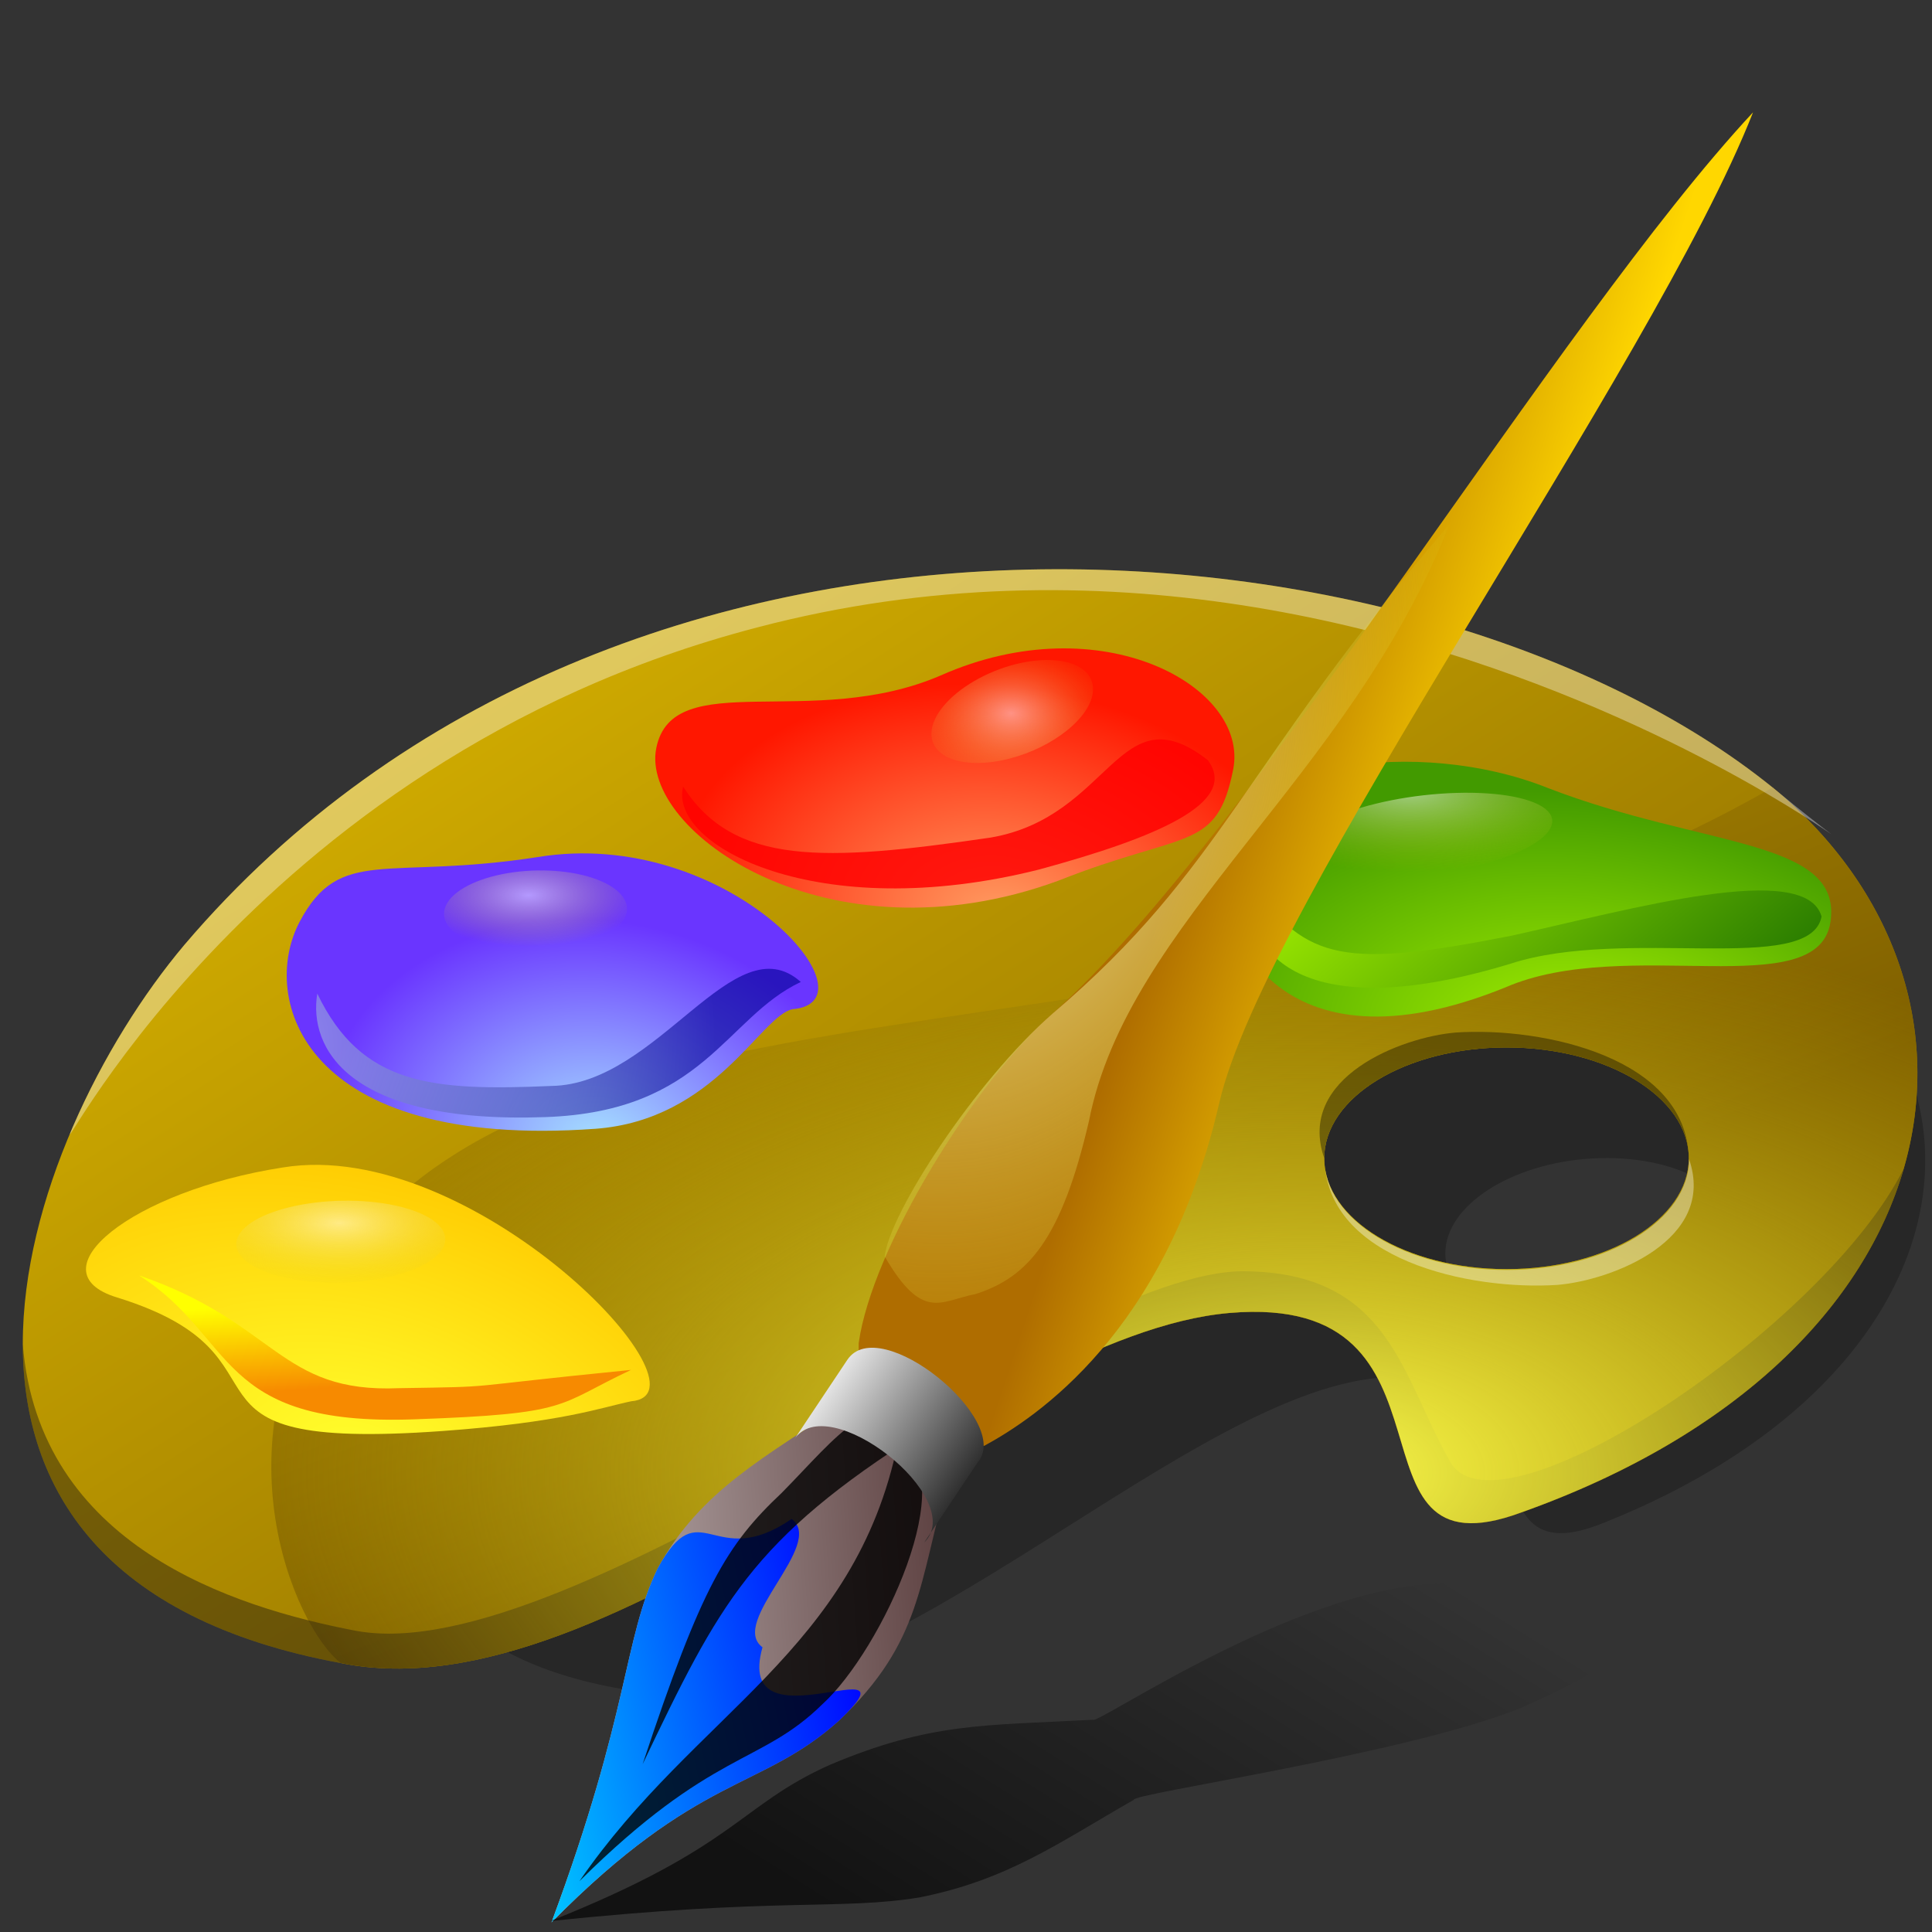 <?xml version="1.0" encoding="UTF-8" standalone="no"?>
<!DOCTYPE svg PUBLIC "-//W3C//DTD SVG 20010904//EN"
"http://www.w3.org/TR/2001/REC-SVG-20010904/DTD/svg10.dtd">
<!-- Created with Sodipodi ("http://www.sodipodi.com/") -->
<svg
   version="1.0"
   x="0"
   y="0"
   width="106.299"
   height="106.299"
   id="svg101"
   sodipodi:version="0.34-pre"
   sodipodi:docname="/home/david/.themes/eXperience/icons/graphik.svg"
   sodipodi:docbase="/home/david/.themes/eXperience/icons/"
   xmlns="http://www.w3.org/2000/svg"
   xmlns:sodipodi="http://sodipodi.sourceforge.net/DTD/sodipodi-0.dtd"
   xmlns:xlink="http://www.w3.org/1999/xlink">
  <rect width="100%" height="100%" fill="#333333" stroke="none"/>
  <sodipodi:namedview
     id="base" />
  <defs
     id="defs103">
    <linearGradient
       x1="0"
       y1="0"
       x2="1"
       y2="0"
       id="linearGradient684"
       gradientUnits="objectBoundingBox"
       spreadMethod="pad">
      <stop
         style="stop-color:#ff0000;stop-opacity:1;"
         offset="0"
         id="stop686" />
      <stop
         style="stop-color:#da0000;stop-opacity:1;"
         offset="1"
         id="stop689" />
    </linearGradient>
    <linearGradient
       x1="0"
       y1="0"
       x2="1"
       y2="0"
       id="linearGradient1160"
       gradientUnits="objectBoundingBox"
       spreadMethod="pad">
      <stop
         style="stop-color:#ffffff;stop-opacity:1;"
         offset="0"
         id="stop1161" />
      <stop
         style="stop-color:#d7c200;stop-opacity:0;"
         offset="1"
         id="stop1162" />
    </linearGradient>
    <linearGradient
       x1="0"
       y1="0"
       x2="1"
       y2="0"
       id="linearGradient1155"
       gradientUnits="objectBoundingBox"
       spreadMethod="pad">
      <stop
         style="stop-color:#ffff4d;stop-opacity:1;"
         offset="0"
         id="stop1156" />
      <stop
         style="stop-color:#d7c200;stop-opacity:0;"
         offset="1"
         id="stop1157" />
    </linearGradient>
    <linearGradient
       x1="0"
       y1="0"
       x2="1"
       y2="0"
       id="linearGradient686"
       gradientUnits="objectBoundingBox"
       spreadMethod="pad">
      <stop
         style="stop-color:#00ffff;stop-opacity:1;"
         offset="0"
         id="stop687" />
      <stop
         style="stop-color:#0000ff;stop-opacity:1;"
         offset="1"
         id="stop688" />
    </linearGradient>
    <linearGradient
       x1="0"
       y1="0"
       x2="1"
       y2="0"
       id="linearGradient683"
       gradientUnits="objectBoundingBox"
       spreadMethod="pad">
      <stop
         style="stop-color:#00ffff;stop-opacity:1;"
         offset="0"
         id="stop684" />
      <stop
         style="stop-color:#0000ff;stop-opacity:1;"
         offset="1"
         id="stop685" />
    </linearGradient>
    <linearGradient
       x1="0"
       y1="0"
       x2="1"
       y2="0"
       id="linearGradient293"
       gradientUnits="objectBoundingBox"
       spreadMethod="pad">
      <stop
         style="stop-color:#000000;stop-opacity:0.647;"
         offset="0"
         id="stop294" />
      <stop
         style="stop-color:#000000;stop-opacity:0;"
         offset="1"
         id="stop295" />
    </linearGradient>
    <linearGradient
       x1="0"
       y1="0"
       x2="1"
       y2="0"
       id="linearGradient224"
       gradientUnits="objectBoundingBox"
       spreadMethod="pad">
      <stop
         style="stop-color:#00ffff;stop-opacity:1;"
         offset="0"
         id="stop225" />
      <stop
         style="stop-color:#0000ff;stop-opacity:1;"
         offset="1"
         id="stop226" />
    </linearGradient>
    <linearGradient
       x1="0"
       y1="0"
       x2="1"
       y2="0"
       id="linearGradient206"
       gradientUnits="objectBoundingBox"
       spreadMethod="pad">
      <stop
         style="stop-color:#ffda00;stop-opacity:1;"
         offset="0"
         id="stop207" />
      <stop
         style="stop-color:#ff0000;stop-opacity:1;"
         offset="1"
         id="stop208" />
    </linearGradient>
    <linearGradient
       x1="0"
       y1="0"
       x2="1"
       y2="0"
       id="linearGradient199"
       gradientUnits="objectBoundingBox"
       spreadMethod="pad">
      <stop
         style="stop-color:#260000;stop-opacity:1;"
         offset="0"
         id="stop200" />
      <stop
         style="stop-color:#ffffff;stop-opacity:1;"
         offset="1"
         id="stop201" />
    </linearGradient>
    <linearGradient
       x1="0"
       y1="0"
       x2="1"
       y2="0"
       id="linearGradient194"
       gradientUnits="objectBoundingBox"
       spreadMethod="pad">
      <stop
         style="stop-color:#000000;stop-opacity:1;"
         offset="0"
         id="stop195" />
      <stop
         style="stop-color:#ffffff;stop-opacity:1;"
         offset="1"
         id="stop196" />
    </linearGradient>
    <linearGradient
       x1="0"
       y1="0"
       x2="1"
       y2="0"
       id="linearGradient191"
       gradientUnits="objectBoundingBox"
       spreadMethod="pad">
      <stop
         style="stop-color:#ffd700;stop-opacity:1;"
         offset="0"
         id="stop192" />
      <stop
         style="stop-color:#af6d00;stop-opacity:1;"
         offset="1"
         id="stop193" />
    </linearGradient>
    <linearGradient
       x1="0"
       y1="0"
       x2="1"
       y2="0"
       id="linearGradient182"
       gradientUnits="objectBoundingBox"
       spreadMethod="pad">
      <stop
         style="stop-color:#ffef00;stop-opacity:1;"
         offset="0"
         id="stop183" />
      <stop
         style="stop-color:#af6d00;stop-opacity:1;"
         offset="1"
         id="stop184" />
    </linearGradient>
    <linearGradient
       x1="0"
       y1="0"
       x2="1"
       y2="0"
       id="linearGradient176"
       gradientUnits="objectBoundingBox"
       spreadMethod="pad">
      <stop
         style="stop-color:#ffff00;stop-opacity:1;"
         offset="0"
         id="stop177" />
      <stop
         style="stop-color:#f78a00;stop-opacity:1;"
         offset="1"
         id="stop178" />
    </linearGradient>
    <linearGradient
       x1="0"
       y1="0"
       x2="1"
       y2="0"
       id="linearGradient172"
       gradientUnits="objectBoundingBox"
       spreadMethod="pad">
      <stop
         style="stop-color:#ffff2d;stop-opacity:1;"
         offset="0"
         id="stop173" />
      <stop
         style="stop-color:#ffca00;stop-opacity:1;"
         offset="1"
         id="stop174" />
    </linearGradient>
    <linearGradient
       x1="0"
       y1="0"
       x2="1"
       y2="0"
       id="linearGradient165"
       gradientUnits="objectBoundingBox"
       spreadMethod="pad">
      <stop
         style="stop-color:#e6ffff;stop-opacity:1;"
         offset="0"
         id="stop166" />
      <stop
         style="stop-color:#000095;stop-opacity:1;"
         offset="1"
         id="stop167" />
    </linearGradient>
    <linearGradient
       x1="0"
       y1="0"
       x2="1"
       y2="0"
       id="linearGradient162"
       gradientUnits="objectBoundingBox"
       spreadMethod="pad">
      <stop
         style="stop-color:#a6e2ff;stop-opacity:1;"
         offset="0"
         id="stop163" />
      <stop
         style="stop-color:#6a35ff;stop-opacity:1;"
         offset="1"
         id="stop164" />
    </linearGradient>
    <linearGradient
       x1="0"
       y1="0"
       x2="1"
       y2="0"
       id="linearGradient154"
       gradientUnits="objectBoundingBox"
       spreadMethod="pad">
      <stop
         style="stop-color:#ff0000;stop-opacity:1;"
         offset="0"
         id="stop155" />
      <stop
         style="stop-color:#ea0000;stop-opacity:1;"
         offset="1"
         id="stop156" />
    </linearGradient>
    <linearGradient
       x1="0"
       y1="0"
       x2="1"
       y2="0"
       id="linearGradient150"
       gradientUnits="objectBoundingBox"
       spreadMethod="pad">
      <stop
         style="stop-color:#ff9d62;stop-opacity:1;"
         offset="0"
         id="stop151" />
      <stop
         style="stop-color:#ff1700;stop-opacity:1;"
         offset="1"
         id="stop152" />
    </linearGradient>
    <linearGradient
       x1="0"
       y1="0"
       x2="1"
       y2="0"
       id="linearGradient142"
       gradientUnits="objectBoundingBox"
       spreadMethod="pad">
      <stop
         style="stop-color:#a6f200;stop-opacity:1;"
         offset="0"
         id="stop143" />
      <stop
         style="stop-color:#277a00;stop-opacity:1;"
         offset="1"
         id="stop144" />
    </linearGradient>
    <linearGradient
       x1="0"
       y1="0"
       x2="1"
       y2="0"
       id="linearGradient136"
       gradientUnits="objectBoundingBox"
       spreadMethod="pad">
      <stop
         style="stop-color:#a6f200;stop-opacity:1;"
         offset="0"
         id="stop137" />
      <stop
         style="stop-color:#429a00;stop-opacity:1;"
         offset="1"
         id="stop138" />
    </linearGradient>
    <linearGradient
       x1="0"
       y1="0"
       x2="1"
       y2="0"
       id="linearGradient123"
       gradientUnits="objectBoundingBox"
       spreadMethod="pad">
      <stop
         style="stop-color:#7f5f00;stop-opacity:1;"
         offset="0"
         id="stop124" />
      <stop
         style="stop-color:#d7b200;stop-opacity:1;"
         offset="1"
         id="stop125" />
    </linearGradient>
    <linearGradient
       x1="0"
       y1="0"
       x2="1"
       y2="0"
       id="linearGradient115"
       gradientUnits="objectBoundingBox"
       spreadMethod="pad">
      <stop
         style="stop-color:#7f5f00;stop-opacity:1;"
         offset="0"
         id="stop116" />
      <stop
         style="stop-color:#d7b200;stop-opacity:1;"
         offset="1"
         id="stop117" />
    </linearGradient>
    <linearGradient
       x1="0"
       y1="0"
       x2="1"
       y2="0"
       id="linearGradient111"
       gradientUnits="objectBoundingBox"
       spreadMethod="pad">
      <stop
         style="stop-color:#000000;stop-opacity:1;"
         offset="0"
         id="stop112" />
      <stop
         style="stop-color:#ffffff;stop-opacity:1;"
         offset="1"
         id="stop113" />
    </linearGradient>
    <linearGradient
       x1="73.968"
       y1="118.878"
       x2="11.486"
       y2="61.749"
       id="linearGradient114"
       xlink:href="#linearGradient115"
       gradientUnits="userSpaceOnUse"
       spreadMethod="pad"
       gradientTransform="scale(1.287,0.777)" />
    <linearGradient
       x1="0.174"
       y1="-0.185"
       x2="1.1"
       y2="0.126"
       id="linearGradient119"
       xlink:href="#linearGradient142"
       gradientUnits="objectBoundingBox"
       gradientTransform="matrix(1,2.981300e-7,1.718199e-6,1,-1.462104e-7,1.441249e-7)"
       spreadMethod="pad" />
    <linearGradient
       id="linearGradient121"
       xlink:href="#linearGradient191"
       x1="0.651"
       y1="0.633"
       x2="0.384"
       y2="0.5" />
    <linearGradient
       x1="54.458"
       y1="105.756"
       x2="13.222"
       y2="50.666"
       id="linearGradient126"
       xlink:href="#linearGradient123"
       gradientUnits="userSpaceOnUse"
       spreadMethod="pad"
       gradientTransform="scale(1.34,0.746)" />
    <linearGradient
       x1="34.373"
       y1="26.474"
       x2="24.275"
       y2="31.186"
       id="linearGradient128"
       xlink:href="#linearGradient194"
       gradientUnits="userSpaceOnUse"
       spreadMethod="pad"
       gradientTransform="matrix(1.03,-2.546246e-8,9.922731e-9,0.971,-1.520473e-7,3.322903e-6)" />
    <radialGradient
       cx="0.624"
       cy="0.799"
       fx="0.624"
       fy="0.799"
       r="0.705"
       id="radialGradient139"
       xlink:href="#linearGradient136"
       gradientUnits="objectBoundingBox"
       spreadMethod="pad" />
    <radialGradient
       id="radialGradient145"
       xlink:href="#linearGradient1155"
       cx="0.605"
       cy="0.734"
       r="0.611"
       fx="0.605"
       fy="0.734" />
    <radialGradient
       cx="0.666"
       cy="0.75"
       fx="0.666"
       fy="0.75"
       r="0.494"
       id="radialGradient153"
       xlink:href="#linearGradient162"
       gradientUnits="objectBoundingBox"
       spreadMethod="pad" />
    <linearGradient
       id="linearGradient157"
       xlink:href="#linearGradient684"
       x1="44.192"
       y1="55.772"
       x2="55.485"
       y2="65.203" />
    <radialGradient
       cx="0.648"
       cy="0.811"
       fx="0.648"
       fy="0.811"
       r="0.575"
       id="radialGradient161"
       xlink:href="#linearGradient150"
       gradientUnits="objectBoundingBox"
       spreadMethod="pad" />
    <linearGradient
       x1="53.375"
       y1="45.575"
       x2="55.166"
       y2="56.305"
       id="linearGradient168"
       xlink:href="#linearGradient293"
       gradientUnits="userSpaceOnUse"
       gradientTransform="matrix(1.042,2.183042e-7,1.738495e-6,0.959,5.107887e-8,-1.472407e-7)"
       spreadMethod="pad" />
    <radialGradient
       cx="0.569"
       cy="0.829"
       fx="0.569"
       fy="0.829"
       r="0.729"
       id="radialGradient175"
       xlink:href="#linearGradient172"
       gradientUnits="objectBoundingBox"
       spreadMethod="pad" />
    <linearGradient
       x1="0.211"
       y1="0.299"
       x2="0.52"
       y2="0.556"
       id="linearGradient179"
       xlink:href="#linearGradient176"
       gradientUnits="objectBoundingBox"
       gradientTransform="matrix(1,6.770471e-7,1.637309e-6,1,-6.007017e-8,-2.650370e-7)"
       spreadMethod="pad" />
    <linearGradient
       x1="51.969"
       y1="18.087"
       x2="5.645"
       y2="8.187"
       id="linearGradient186"
       xlink:href="#linearGradient199"
       gradientUnits="userSpaceOnUse"
       spreadMethod="pad"
       gradientTransform="matrix(0.808,1.514342e-9,-1.544347e-9,1.238,6.254870e-7,2.775498e-6)" />
    <linearGradient
       x1="0.03"
       y1="0.289"
       x2="0.545"
       y2="0.297"
       id="linearGradient188"
       xlink:href="#linearGradient182"
       gradientUnits="objectBoundingBox"
       spreadMethod="pad" />
    <linearGradient
       x1="-0.641"
       y1="0.089"
       x2="0.81"
       y2="0.627"
       id="linearGradient209"
       xlink:href="#linearGradient206"
       gradientUnits="objectBoundingBox"
       gradientTransform="matrix(1,6.323060e-7,1.756340e-6,1,-5.433800e-8,3.050000e-9)"
       spreadMethod="pad" />
    <linearGradient
       x1="-0.369"
       y1="7.78479576e-2"
       x2="0.911"
       y2="0.565"
       id="linearGradient227"
       xlink:href="#linearGradient686"
       gradientUnits="objectBoundingBox"
       gradientTransform="matrix(1,1.374199e-6,1.729261e-6,1,1.454057e-7,1.004287e-8)"
       spreadMethod="pad" />
    <linearGradient
       x1="0.794"
       y1="0.828"
       x2="0.271"
       y2="0.25"
       id="linearGradient292"
       xlink:href="#linearGradient224"
       gradientUnits="objectBoundingBox"
       spreadMethod="pad" />
    <linearGradient
       x1="0.061"
       y1="0.269"
       x2="0.66"
       y2="1.024"
       id="linearGradient296"
       xlink:href="#linearGradient293"
       gradientUnits="objectBoundingBox"
       spreadMethod="pad" />
    <radialGradient
       xlink:href="#linearGradient1160"
       id="radialGradient1158"
       cx="9.57471281e-2"
       cy="0.18"
       r="1.02"
       fx="9.57471281e-2"
       fy="0.18" />
    <radialGradient
       xlink:href="#linearGradient1160"
       id="radialGradient1159"
       cx="0.433"
       cy="2.50115879e-2"
       r="0.857"
       fx="0.433"
       fy="2.50115879e-2" />
    <radialGradient
       xlink:href="#linearGradient1160"
       id="radialGradient1164"
       cx="0.495"
       cy="0.492"
       r="0.662"
       fx="0.495"
       fy="0.492" />
    <radialGradient
       xlink:href="#linearGradient1160"
       id="radialGradient681"
       cx="0.471"
       cy="0.315"
       r="0.593"
       fx="0.471"
       fy="0.315" />
    <radialGradient
       xlink:href="#linearGradient1160"
       id="radialGradient682"
       cx="0.5"
       cy="0.287"
       r="0.795"
       fx="0.5"
       fy="0.287" />
    <radialGradient
       xlink:href="#linearGradient165"
       id="radialGradient690"
       cx="-0.314"
       cy="0.97"
       r="1.357"
       fx="-0.314"
       fy="0.97" />
  </defs>
  <path
     d="M 90.081 72.93 C 90.081 76.19 85.897 78.835 80.743 78.835 C 75.588 78.835 71.405 76.19 71.405 72.93 C 71.405 69.671 75.588 67.026 80.743 67.026 C 85.897 67.026 90.081 69.671 90.081 72.93 z M 13.006 61.57 C 4.618 71.929 -3.343 95.156 21.029 99.817 C 35.078 102.779 53.89 82.303 66.548 81.169 C 79.207 80.035 71.903 95.459 81.467 91.807 C 103.865 83.527 107.1 64.098 94.372 53.177 C 76.808 38.425 35.354 34.25 13.006 61.57 z "
     transform="matrix(0.869,-4.783200e-2,0,0.81,17.47,13.307)"
     style="font-size:12;fill-opacity:0.24;fill-rule:evenodd;stroke-width:1pt;"
     id="path291" />
  <path
     d="M 90.081 72.93 C 90.081 76.19 85.897 78.835 80.743 78.835 C 75.588 78.835 71.405 76.19 71.405 72.93 C 71.405 69.671 75.588 67.026 80.743 67.026 C 85.897 67.026 90.081 69.671 90.081 72.93 z M 13.006 61.57 C 4.618 71.929 -3.343 95.156 21.029 99.817 C 35.078 102.779 53.89 82.303 66.548 81.169 C 79.207 80.035 71.903 95.459 81.467 91.807 C 103.865 83.527 107.1 64.098 94.372 53.177 C 76.808 38.425 35.354 34.25 13.006 61.57 z "
     transform="matrix(1.074,0,0,1.033,-3.829,-11.608)"
     style="font-size:12;fill:url(#linearGradient114);fill-rule:evenodd;stroke-width:1pt;"
     id="path110" />
  <path
     d="M 90.081 72.93 C 90.081 76.19 85.897 78.835 80.743 78.835 C 75.588 78.835 71.405 76.19 71.405 72.93 C 71.405 69.671 75.588 67.026 80.743 67.026 C 85.897 67.026 90.081 69.671 90.081 72.93 z M 21.245 78.049 C 14.273 87.537 18.628 97.902 21.029 99.817 C 35.078 102.779 53.89 82.303 66.548 81.169 C 79.207 80.035 71.903 95.459 81.467 91.807 C 103.865 83.527 107.1 64.098 94.372 53.177 C 67.196 69.459 33.292 61.181 21.245 78.049 z "
     transform="matrix(1.074,0,0,1.033,-3.829,-11.608)"
     style="font-size:12;fill:url(#linearGradient126);fill-rule:evenodd;stroke-width:1pt;"
     id="path122" />
  <path
     d="M 21.795 98.097 C 15.482 96.844 5.549 93.547 4.732 82.83 C 4.74 90.514 8.843 97.486 21.029 99.817 C 35.078 102.779 53.89 82.303 66.548 81.169 C 79.207 80.035 71.903 95.459 81.467 91.807 C 92.666 87.667 99.074 80.74 101.092 73.482 C 97.067 81.879 80.419 93.433 77.894 89.155 C 75.344 84.558 74.814 79.013 67.293 78.947 C 57.963 78.867 32.92 100.251 21.795 98.097 z M 80.743 78.835 C 75.588 78.835 85.897 78.835 80.743 78.835 z "
     transform="matrix(1.074,0,0,1.033,-3.829,-11.608)"
     style="font-size:12;fill:#000015;fill-opacity:0.364;fill-rule:evenodd;stroke-width:1pt;"
     id="path118" />
  <path
     d="M 13.006 61.57 C 10.909 64.16 8.839 67.554 7.294 71.261 C 5.748 74.968 15.888 51.818 42.358 44.656 C 77.561 35.031 107.1 64.098 94.372 53.177 C 76.808 38.425 35.354 34.25 13.006 61.57 z M 90.081 72.93 C 90.081 76.19 90.081 69.671 90.081 72.93 z "
     transform="matrix(1.074,0,0,1.033,-3.829,-11.608)"
     style="font-size:12;fill:#ffffff;fill-opacity:0.365;fill-rule:evenodd;stroke-width:1pt;"
     id="path120" />
  <path
     d="M 90.081 72.93 C 90.081 76.19 85.897 78.835 80.743 78.835 C 75.588 78.835 71.405 76.19 71.405 72.93 C 71.405 69.671 75.588 67.026 80.743 67.026 C 85.897 67.026 90.081 69.671 90.081 72.93 z M 21.245 78.049 C 14.273 87.537 18.628 97.902 21.029 99.817 C 35.078 102.779 53.89 82.303 66.548 81.169 C 79.207 80.035 71.903 95.459 81.467 91.807 C 103.865 83.527 107.1 64.098 94.372 53.177 C 67.196 69.459 33.292 61.181 21.245 78.049 z "
     transform="matrix(1.074,0,0,1.033,-3.829,-11.608)"
     style="font-size:12;fill:url(#radialGradient145);fill-rule:evenodd;stroke-width:1pt;"
     id="path1154" />
  <path
     d="M 66.548 81.169 C 79.207 80.035 53.89 82.303 66.548 81.169 z M 90.081 72.93 C 89.971 67.577 82.644 65.924 78.148 66.232 C 75.376 66.469 69.966 68.62 71.405 72.93 C 71.405 69.671 75.588 67.026 80.743 67.026 C 85.897 67.026 90.081 69.671 90.081 72.93 z "
     transform="matrix(1.074,0,0,1.033,-3.829,-11.608)"
     style="font-size:12;fill-opacity:0.365;fill-rule:evenodd;stroke-width:1pt;"
     id="path127" />
  <path
     d="M 66.548 81.169 C 79.207 80.035 53.89 82.303 66.548 81.169 z M 90.081 72.93 C 89.971 67.577 82.644 65.924 78.148 66.232 C 75.376 66.469 69.966 68.62 71.405 72.93 C 71.405 69.671 75.588 67.026 80.743 67.026 C 85.897 67.026 90.081 69.671 90.081 72.93 z "
     transform="matrix(-1.074,1.265540e-16,-1.315150e-16,-1.033,169.62,139.113)"
     style="font-size:12;fill:#ffffff;fill-opacity:0.365;fill-rule:evenodd;stroke-width:1pt;"
     id="path129" />
  <path
     d="M 60.61 56.109 C 59.726 56.752 58.8 57.718 55.206 59.586 C 46.37 64.167 49.851 58.886 42.823 59.448 C 39.749 59.713 41.504 55.722 45.851 52.944 C 51.279 49.4 63.256 54.698 60.61 56.109 z "
     transform="matrix(1.454,0.578,-0.725,1.369,-12.719,-34.748)"
     style="font-size:12;fill:url(#radialGradient175);fill-rule:evenodd;stroke-width:1pt;"
     id="path169" />
  <path
     d="M 59.902 53.941 C 58.309 57.285 59.052 57.47 54.087 60.494 C 47.863 64.297 46.437 58.783 41.852 56.885 C 47.394 57.26 49.142 61.295 52.867 58.955 C 56.255 57.041 54.495 58.073 59.902 53.941 z "
     transform="matrix(1.406,0.416,-0.574,0.784,-18.543,8.164)"
     style="font-size:12;fill:url(#linearGradient179);fill-rule:evenodd;stroke-width:1pt;"
     id="path170" />
  <path
     d="M 24.438 68.518 C 24.741 67.715 23.935 66.935 22.324 66.472 C 20.714 66.008 18.544 65.932 16.633 66.273 C 14.721 66.613 13.36 67.318 13.062 68.121 C 12.598 69.361 14.768 70.456 17.909 70.566 C 21.051 70.675 23.973 69.758 24.438 68.518 L 18.75 68.319 L 24.438 68.518 z "
     style="font-size:12;fill:url(#radialGradient682);fill-opacity:0.496;fill-rule:evenodd;stroke-width:1pt;"
     id="path171" />
  <path
     d="M 64.04 53.842 C 64.04 56.902 62.722 56.307 58.375 58.906 C 50.443 63.349 42.535 59.675 42.535 56.614 C 42.535 53.554 48.176 55.04 52.523 52.262 C 57.952 48.718 64.04 50.781 64.04 53.842 z "
     transform="matrix(1.438,0.246,-0.295,1.484,-8.357,-53.313)"
     style="font-size:12;fill:url(#radialGradient161);fill-rule:evenodd;stroke-width:1pt;"
     id="path147" />
  <path
     d="M 63.123 52.609 C 64.767 54.521 61.883 56.868 57.663 59.294 C 49.667 63.639 43.152 60.688 43.152 57.627 C 45.857 61.227 49.267 60.436 55.497 58.025 C 59.966 56.134 59.016 49.748 63.123 52.609 z "
     transform="matrix(1.379,0.193,-0.264,1.059,-6.708,-26.076)"
     style="font-size:12;fill:url(#linearGradient157);fill-rule:evenodd;stroke-width:1pt;fill-opacity:0.831;"
     id="path148" />
  <path
     d="M 60.136 38.007 C 60.193 37.079 59.397 36.439 58.048 36.329 C 56.7 36.218 55.005 36.653 53.602 37.47 C 52.199 38.287 51.302 39.361 51.249 40.288 C 51.165 41.72 53.085 42.37 55.539 41.74 C 57.993 41.11 60.051 39.439 60.136 38.007 L 55.692 39.147 L 60.136 38.007 z "
     style="font-size:12;fill:url(#radialGradient1164);fill-opacity:0.496;fill-rule:evenodd;stroke-width:1pt;"
     id="path149" />
  <path
     d="M 59.388 53.014 C 58.504 53.657 58.8 57.718 55.206 59.586 C 46.37 64.167 42.535 59.675 42.535 56.614 C 42.535 53.554 44.554 54.107 48.901 51.328 C 54.329 47.784 62.034 51.603 59.388 53.014 z "
     transform="matrix(1.454,0.578,-0.725,1.369,-4.313,-51.376)"
     style="font-size:12;fill:url(#radialGradient153);fill-rule:evenodd;stroke-width:1pt;"
     id="path158" />
  <path
     d="M 58.431 48.706 C 56.838 52.05 58.37 57.832 53.404 60.856 C 47.18 64.659 44.132 60.867 43.152 57.627 C 46.747 62.187 49.142 61.295 52.867 58.955 C 56.255 57.041 54.885 46.407 58.431 48.706 z "
     transform="matrix(1.406,0.416,-0.574,0.784,-10.137,-8.465)"
     style="font-size:12;fill:url(#radialGradient690);fill-rule:evenodd;stroke-width:1pt;fill-opacity:0.612;"
     id="path159" />
  <path
     d="M 34.444 50.345 C 34.71 49.542 34.004 48.762 32.594 48.299 C 31.184 47.836 29.284 47.76 27.611 48.1 C 25.938 48.44 24.746 49.145 24.485 49.948 C 24.079 51.189 25.979 52.283 28.729 52.393 C 31.479 52.502 34.038 51.586 34.444 50.345 L 29.465 50.147 L 34.444 50.345 z "
     style="font-size:12;fill:url(#radialGradient681);fill-opacity:0.496;fill-rule:evenodd;stroke-width:1pt;"
     id="path160" />
  <path
     d="M 65.583 56.614 C 65.583 59.675 58.033 57.994 53.814 60.42 C 45.817 64.764 42.535 59.675 42.535 56.614 C 42.535 53.554 49.169 51.722 54.304 53.027 C 60.44 54.515 65.583 53.554 65.583 56.614 z "
     transform="matrix(1.449,0.177,-0.217,1.496,17.97,-45.59)"
     style="font-size:12;fill:url(#radialGradient139);fill-rule:evenodd;stroke-width:1pt;"
     id="path135" />
  <path
     d="M 65.583 56.614 C 65.583 59.675 58.033 57.994 53.814 60.42 C 45.817 64.764 43.152 60.688 43.152 57.627 C 45.857 61.227 47.421 61.409 53.65 58.998 C 58.119 57.107 64.54 53.832 65.583 56.614 z "
     transform="matrix(1.387,0.126,-0.208,1.071,21.035,-18.467)"
     style="font-size:12;fill:url(#linearGradient119);fill-rule:evenodd;stroke-width:1pt;"
     id="path140" />
  <path
     d="M 85.405 45.136 C 85.357 44.361 83.988 43.795 81.814 43.652 C 79.641 43.509 76.995 43.811 74.874 44.443 C 72.753 45.076 71.479 45.943 71.535 46.718 C 71.614 47.915 74.784 48.531 78.615 48.095 C 82.445 47.658 85.485 46.333 85.405 45.136 L 78.47 45.927 L 85.405 45.136 z "
     style="font-size:12;fill:url(#radialGradient1159);fill-opacity:0.496;fill-rule:evenodd;stroke-width:1pt;"
     id="path146" />
  <path
     d="M 15.438 3.886 C 18.337 13.815 17.806 16.766 19.135 20.193 C 20.822 23.985 23.628 25.919 26.962 28.891 C 28.557 28.058 30.151 27.224 31.746 26.39 C 30.731 21.571 31.061 19.085 27.615 14.975 C 24.328 11.263 21.565 11.6 15.438 3.886 z "
     transform="matrix(1.228,0.22,7.968640e-2,-1.244,11.076,107.207)"
     style="font-size:12;fill:url(#linearGradient186);fill-rule:evenodd;stroke-width:1pt;"
     id="path219" />
  <path
     d="M 15.438 3.886 C 18.337 13.815 17.806 16.766 19.135 20.193 C 20.822 23.985 21.596 20.434 24.93 23.406 C 26.525 22.573 22.409 18.402 24.004 17.568 C 22.989 12.748 31.061 19.085 27.615 14.975 C 24.328 11.263 21.565 11.6 15.438 3.886 z "
     transform="matrix(1.228,0.22,7.968640e-2,-1.244,11.076,107.207)"
     style="font-size:12;fill:url(#linearGradient227);fill-rule:evenodd;stroke-width:1pt;"
     id="path220" />
  <path
     d="M 16.96 3.233 C 21.744 12.873 29.354 17.729 30.224 28.456 C 33.703 27.731 30.697 18.097 28.05 14.758 C 25.318 11.038 22.831 11.278 16.96 3.233 z "
     transform="matrix(1.066,0.255,0.134,-1.09,13.367,102.702)"
     style="font-size:12;fill-opacity:0.791;fill-rule:evenodd;stroke-width:1pt;"
     id="path221" />
  <path
     style="font-size:12.000;fill:url(#linearGradient121);fill-rule:evenodd;"
     d="M 57.922 55.76 C 53.63 59.505 47.975 68.673 47.244 73.903 C 47.191 80.121 48.849 79.407 54.157 79.548 C 56.943 78.026 64.148 73.36 67.073 60.729 C 69.542 49.826 90.963 20.149 96.452 6.181 C 85.619 17.818 69.032 45.829 57.922 55.76 z "
     id="path678"
     sodipodi:nodetypes="cccscs" />
  <path
     d="M 19.764 2.781 C 25.314 10.482 27.49 13.593 28.36 24.32 C 31.839 23.596 30.144 20.188 28.905 16.215 C 27.834 12.319 26.554 10.11 19.764 2.781 z "
     transform="matrix(-0.513,-0.931,0.919,-0.478,42.94,116.796)"
     style="font-size:12;fill-opacity:0.791;fill-rule:evenodd;stroke-width:1pt;"
     id="path222" />
  <path
     d="M 24.788 26.934 L 26.962 31.5 C 28.267 34.255 35.66 30.485 34.138 28.021 L 31.963 23.455 C 33.92 26.137 26.093 29.906 24.788 26.934 z "
     transform="matrix(1.066,0.258,0.137,-1.089,13.562,102.168)"
     style="font-size:12;fill:url(#linearGradient128);fill-rule:evenodd;stroke-width:1pt;"
     id="path223" />
  <path
     d="M 15.438 3.886 C 18.337 13.815 17.806 16.766 19.135 20.193 C 20.822 23.985 23.628 25.919 26.962 28.891 C 27.361 28.683 31.618 40.733 35.406 45.404 C 41.924 52.854 43.943 50.578 43.433 41.289 C 43.066 34.82 31.763 26.543 32.161 26.335 C 31.147 21.515 31.061 19.085 27.615 14.975 C 24.328 11.263 21.565 11.6 15.438 3.886 z "
     transform="matrix(0.162,-0.798,1.209,0.101,23.081,117.626)"
     style="font-size:12;fill:url(#linearGradient296);fill-rule:evenodd;stroke-width:1pt;"
     id="path290" />
  <path
     style="font-size:12.000;fill:url(#radialGradient1158);fill-rule:evenodd;"
     d="M 57.922 55.76 C 53.636 59.512 48.93 66.764 48.676 69.131 C 50.77 72.724 51.717 71.584 53.68 71.197 C 56.607 70.263 58.421 68.111 59.914 61.683 C 62.056 50.711 74.259 42.817 79.749 28.85 C 68.439 41.919 67.362 47.738 57.922 55.76 z "
     id="path680"
     sodipodi:nodetypes="ccsscs" />
</svg>
